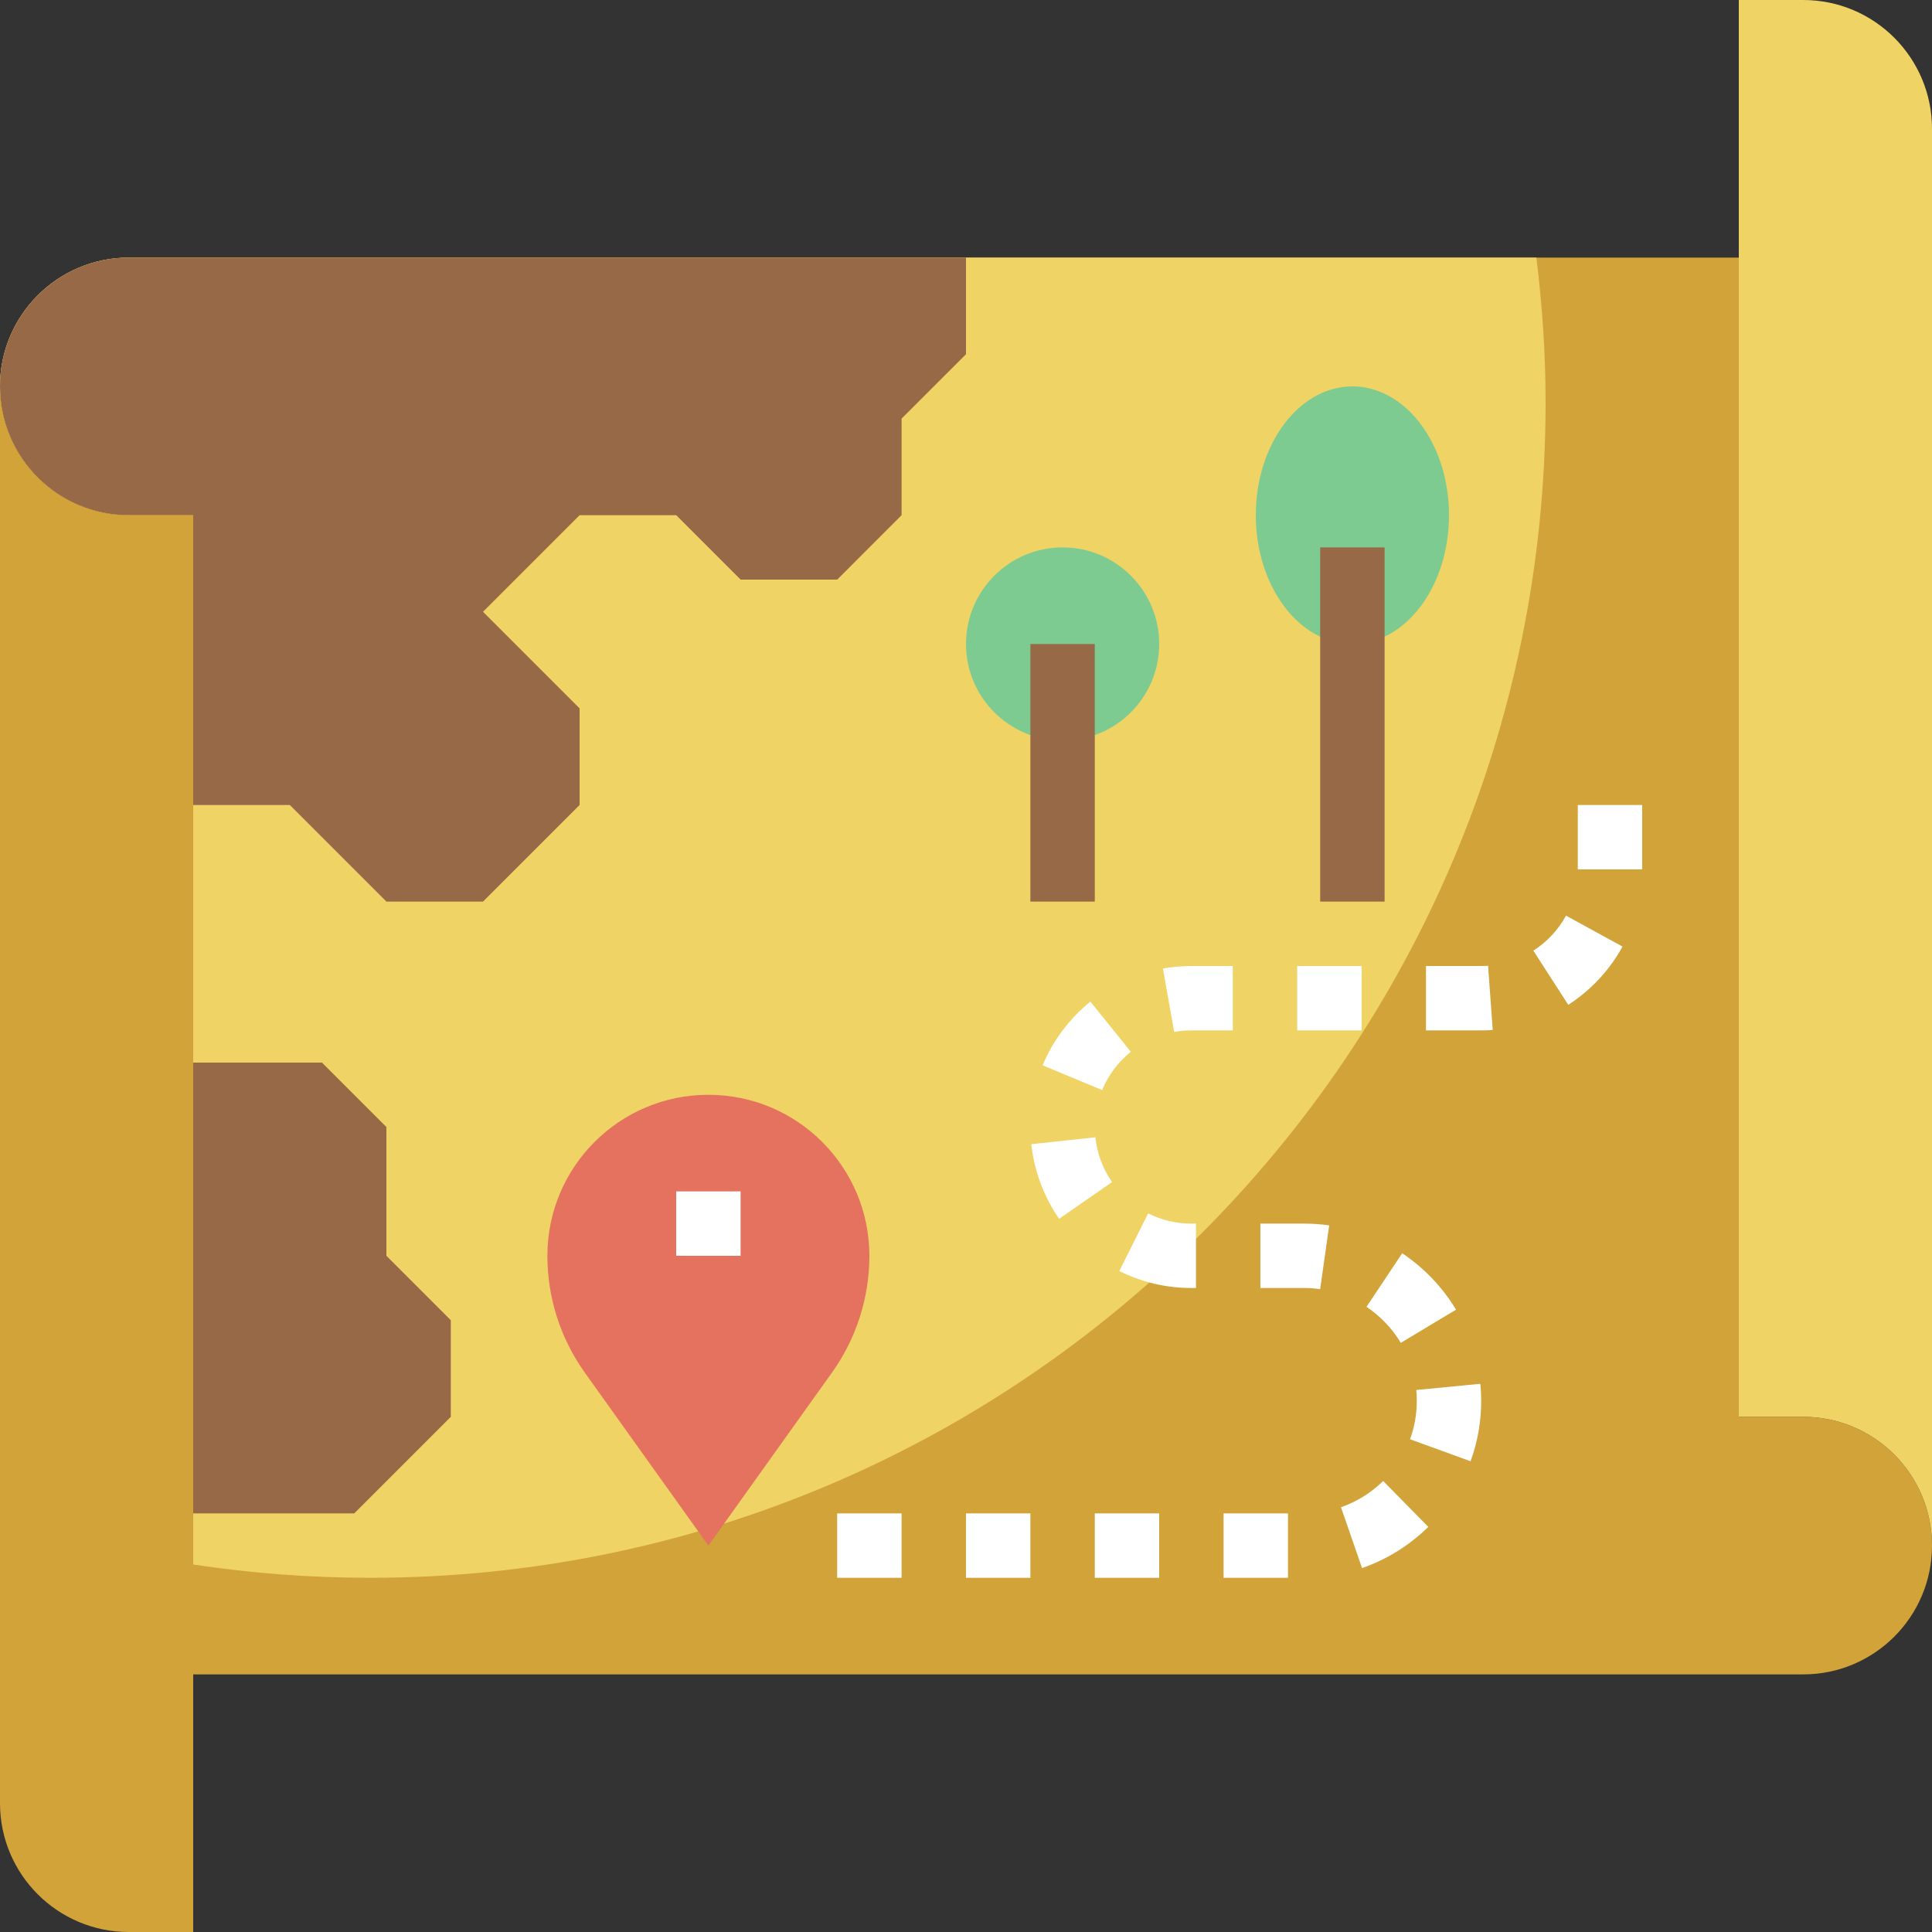 <svg width="80" height="80" viewBox="0 0 80 80" fill="none" xmlns="http://www.w3.org/2000/svg">
<rect x="0" y="0" width="80" height="80" fill="#333333" stroke="none"/>
<g clip-path="url(#clip0_201_1196)">
<path d="M72 10.667H5.333C2.388 10.667 0 13.055 0 16C0 18.945 2.388 21.333 5.333 21.333H8V69.333H74.667C77.612 69.333 80 66.945 80 64C80 61.055 77.612 58.667 74.667 58.667H72V10.667Z" fill="#D1A339"/>
<path d="M15.333 65.333C42.211 65.333 64 43.544 64 16.667C64 14.633 63.861 12.635 63.618 10.667H5.333C2.388 10.667 0 13.055 0 16C0 18.945 2.388 21.333 5.333 21.333H8V64.783C10.392 65.144 12.84 65.333 15.333 65.333Z" fill="#F0D365"/>
<path d="M8 44H13.333L16 46.667V52L18.667 54.667V58.667L14.667 62.667H8" fill="#976947"/>
<path d="M8 33.333V21.333H5.333C2.388 21.333 0 18.945 0 16C0 13.055 2.388 10.667 5.333 10.667H40V14.667L37.333 17.333V21.333L34.667 24H30.667L28 21.333H24L20 25.333L24 29.333V33.333L20 37.333H16L12 33.333H8Z" fill="#976947"/>
<path d="M35.999 52C35.999 48.318 33.014 45.333 29.333 45.333C25.651 45.333 22.666 48.318 22.666 52C22.666 53.734 23.207 55.425 24.215 56.836L29.333 64L34.45 56.836C35.458 55.425 35.999 53.734 35.999 52Z" fill="#E4725F"/>
<path d="M80 64V5.333C80 2.388 77.612 0 74.667 0H72V58.667H74.667C77.612 58.667 80 61.055 80 64Z" fill="#F0D365"/>
<path d="M0 16V74.667C0 77.612 2.388 80 5.333 80H8V21.333H5.333C2.388 21.333 0 18.945 0 16Z" fill="#D1A339"/>
<path d="M60 21.333C60 18.388 58.209 16 56 16C53.791 16 52 18.388 52 21.333C52 24.279 53.791 26.667 56 26.667C58.209 26.667 60 24.279 60 21.333Z" fill="#7ECB92"/>
<path d="M48 26.667C48 28.876 46.209 30.667 44 30.667C41.791 30.667 40 28.876 40 26.667C40 24.458 41.791 22.667 44 22.667C46.209 22.667 48 24.458 48 26.667Z" fill="#7ECB92"/>
<path d="M28 49.333H30.667V52H28V49.333Z" fill="white"/>
<path d="M53.333 65.333H50.666V62.667H53.333V65.333ZM47.999 65.333H45.333V62.667H47.999V65.333ZM42.666 65.333H39.999V62.667H42.666V65.333ZM37.333 65.333H34.666V62.667H37.333V65.333ZM56.399 64.931L55.527 62.411C56.175 62.187 56.779 61.81 57.274 61.325L59.143 63.225C58.368 63.988 57.419 64.578 56.399 64.931ZM60.893 60.508L58.387 59.596C58.574 59.084 58.667 58.548 58.666 58.001C58.666 57.851 58.66 57.703 58.645 57.557L61.298 57.3C61.321 57.531 61.333 57.764 61.333 58C61.334 58.857 61.188 59.703 60.893 60.508ZM58.005 55.604C57.648 55.012 57.157 54.496 56.583 54.113L58.062 51.895C58.964 52.496 59.734 53.304 60.292 54.23L58.005 55.604ZM54.665 53.382C54.447 53.35 54.225 53.333 53.999 53.333H52.19V50.667H53.999C54.353 50.667 54.699 50.692 55.039 50.74L54.665 53.382ZM49.523 53.333H49.333C48.285 53.333 47.281 53.096 46.348 52.63L47.542 50.245C48.101 50.525 48.703 50.667 49.333 50.667H49.523V53.333ZM43.857 50.468C43.221 49.553 42.824 48.484 42.704 47.378L45.355 47.093C45.427 47.757 45.665 48.398 46.047 48.947L43.857 50.468ZM45.637 45.137L43.172 44.113C43.6 43.087 44.283 42.175 45.151 41.475L46.824 43.552C46.303 43.972 45.891 44.52 45.637 45.137ZM48.62 42.729L48.154 40.104C48.539 40.036 48.935 40 49.33 40H51.047V42.667H49.333C49.091 42.667 48.854 42.689 48.62 42.729ZM61.333 42.667H59.047V40H61.333C61.427 40 61.525 39.997 61.618 39.99L61.811 42.649C61.651 42.661 61.493 42.667 61.333 42.667ZM56.381 42.667H53.714V40H56.381V42.667ZM64.939 41.608L63.494 39.365C64.057 39.004 64.523 38.501 64.846 37.915L67.185 39.196C66.65 40.172 65.872 41.005 64.939 41.608ZM67.999 36H65.333V33.333H67.999V36Z" fill="white"/>
<path d="M54.666 22.667H57.333V37.333H54.666V22.667Z" fill="#976947"/>
<path d="M42.666 26.667H45.333V37.333H42.666V26.667Z" fill="#976947"/>
</g>
<defs>
<clipPath id="clip0_201_1196">
<rect width="80" height="80" fill="white"/>
</clipPath>
</defs>
</svg>
